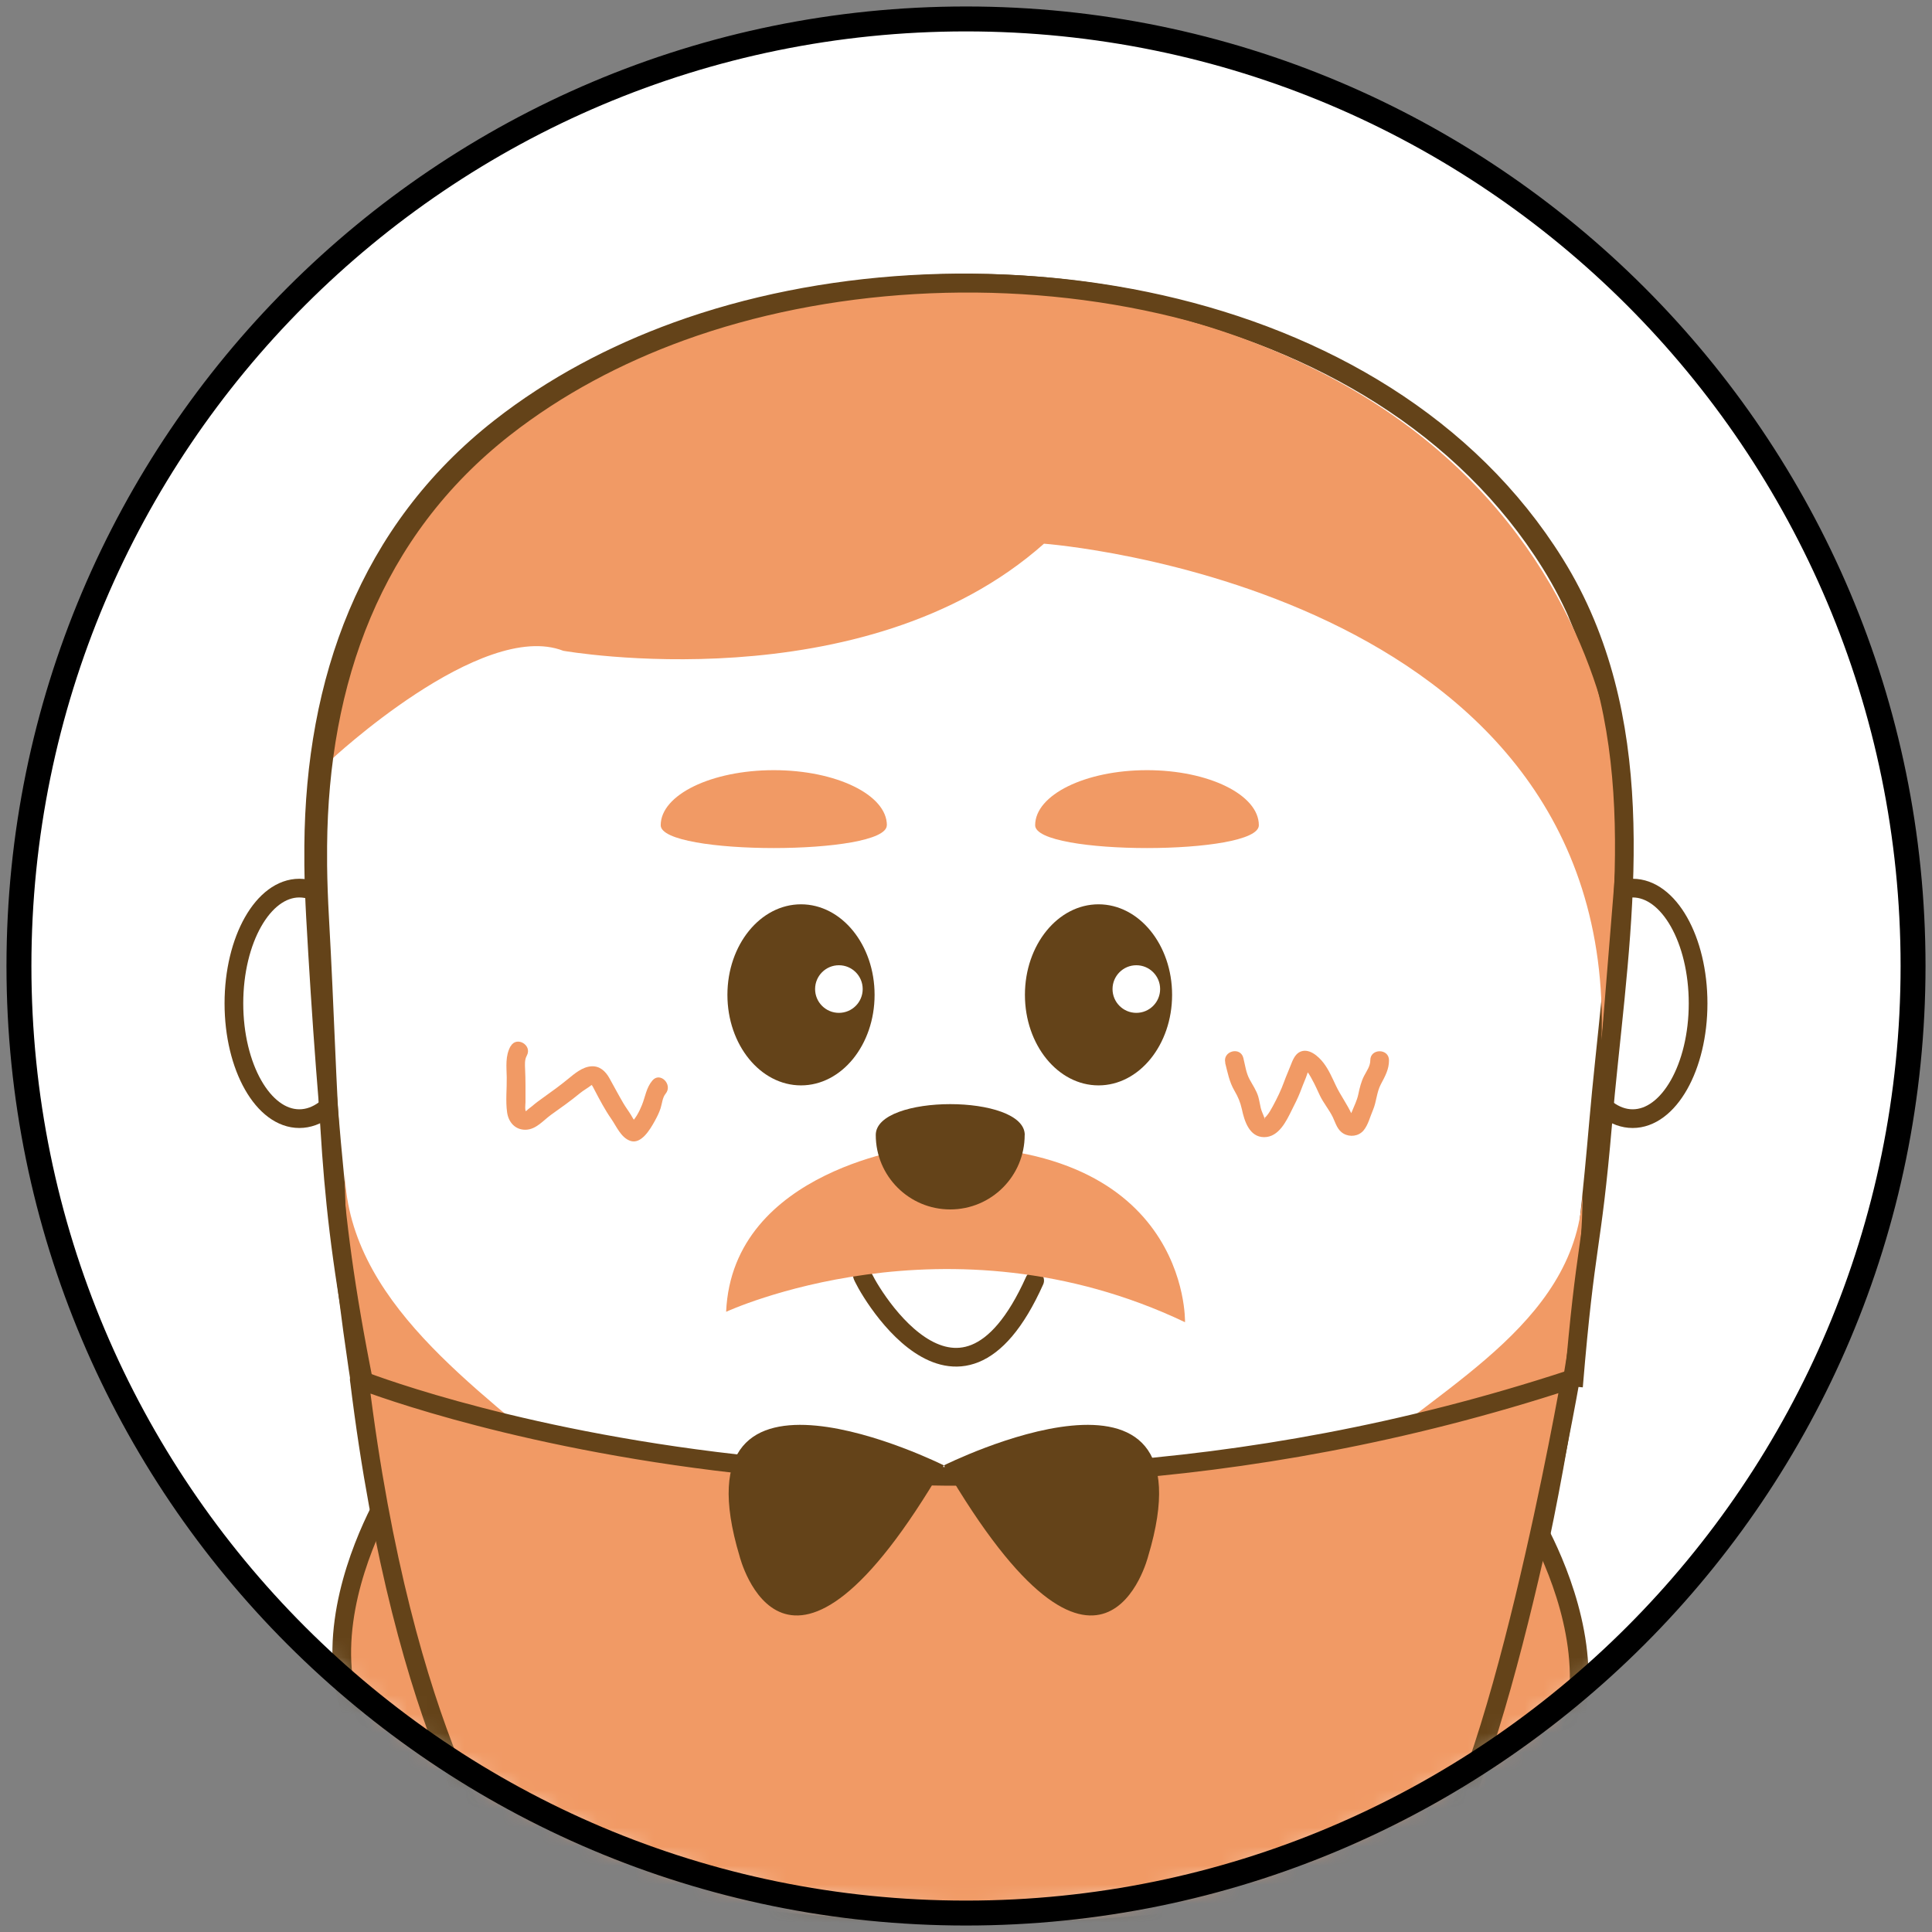 <svg width="102" height="102" viewBox="0 0 102 102" fill="none" xmlns="http://www.w3.org/2000/svg">
<rect x="0" y="0" width="102" height="102" fill="#808080" stroke="none"/>
<path d="M51 101C78.614 101 101 78.614 101 51C101 23.386 78.614 1 51 1C23.386 1 1 23.386 1 51C1 78.614 23.386 101 51 101Z" fill="white"/>
<mask id="mask0_2696_12632" style="mask-type:luminance" maskUnits="userSpaceOnUse" x="1" y="1" width="100" height="100">
<path d="M51 101C78.614 101 101 78.614 101 51C101 23.386 78.614 1 51 1C23.386 1 1 23.386 1 51C1 78.614 23.386 101 51 101Z" fill="white"/>
</mask>
<g mask="url(#mask0_2696_12632)">
<path d="M15.803 59.059C17.71 59.059 19.256 56.334 19.256 52.974C19.256 49.612 17.71 46.888 15.803 46.888C13.895 46.888 12.349 49.612 12.349 52.974C12.349 56.334 13.895 59.059 15.803 59.059Z" fill="white" stroke="#644319" stroke-width="0.987" stroke-miterlimit="10"/>
<path d="M86.197 59.059C88.105 59.059 89.651 56.334 89.651 52.974C89.651 49.612 88.105 46.888 86.197 46.888C84.29 46.888 82.743 49.612 82.743 52.974C82.743 56.334 84.29 59.059 86.197 59.059Z" fill="white" stroke="#644319" stroke-width="0.987" stroke-miterlimit="10"/>
<path d="M83.484 32.875C83.04 31.809 82.507 30.766 81.875 29.753C72.753 15.095 50.914 11.98 35.734 17.49C32.391 18.704 29.21 20.381 26.408 22.576C19.424 28.046 16.632 35.964 16.562 44.651C16.562 44.993 16.562 45.335 16.562 45.678C16.572 46.589 16.609 47.503 16.658 48.414C17.25 59.016 18.165 69.631 20.257 80.059C21.668 87.095 23.658 94.131 27.467 100.299C29.217 103.135 31.421 105.826 34.405 107.464C37.997 109.437 42.332 109.579 46.326 109.819C52.911 110.214 61.401 110.756 67.401 107.464C70.388 105.826 72.589 103.131 74.339 100.299C78.148 94.131 80.138 87.092 81.549 80.059C82.928 73.197 83.793 66.243 84.395 59.273C85.135 50.684 86.954 41.217 83.474 32.878L83.484 32.875Z" fill="white" stroke="#644319" stroke-width="0.987" stroke-miterlimit="10"/>
<path d="M54.651 43.569C54.651 45.174 66.461 45.174 66.461 43.569C66.461 41.964 63.816 40.661 60.556 40.661C57.296 40.661 54.651 41.964 54.651 43.569Z" fill="#F19A65"/>
<path d="M46.819 43.569C46.819 45.174 34.882 45.174 34.882 43.569C34.882 41.964 37.553 40.661 40.852 40.661C44.148 40.661 46.823 41.964 46.823 43.569H46.819Z" fill="#F19A65"/>
<path d="M57.996 57.303C60.142 57.303 61.881 55.163 61.881 52.523C61.881 49.883 60.142 47.743 57.996 47.743C55.851 47.743 54.111 49.883 54.111 52.523C54.111 55.163 55.851 57.303 57.996 57.303Z" fill="#644319"/>
<path d="M42.289 57.303C44.435 57.303 46.174 55.163 46.174 52.523C46.174 49.883 44.435 47.743 42.289 47.743C40.144 47.743 38.404 49.883 38.404 52.523C38.404 55.163 40.144 57.303 42.289 57.303Z" fill="#644319"/>
<path d="M26.957 55.23C26.667 55.753 26.743 56.309 26.753 56.882C26.763 57.487 26.687 58.125 26.773 58.727C26.845 59.247 27.2 59.658 27.756 59.645C28.312 59.632 28.694 59.138 29.111 58.842C29.618 58.48 30.125 58.125 30.605 57.727C30.796 57.569 31.013 57.454 31.207 57.303C31.322 57.214 31.266 57.309 31.22 57.257C31.296 57.342 31.342 57.464 31.398 57.562C31.664 58.069 31.944 58.602 32.273 59.072C32.549 59.47 32.776 60.046 33.263 60.227C33.848 60.444 34.329 59.615 34.559 59.201C34.681 58.98 34.796 58.757 34.875 58.513C34.954 58.27 34.973 57.944 35.138 57.747C35.542 57.263 34.848 56.559 34.44 57.049C34.115 57.437 34.075 57.888 33.891 58.342C33.756 58.678 33.519 59.161 33.204 59.352H33.7C33.513 59.253 33.421 59.043 33.315 58.868C33.187 58.658 33.036 58.461 32.911 58.247C32.654 57.809 32.417 57.358 32.171 56.918C31.967 56.553 31.661 56.266 31.217 56.296C30.746 56.329 30.338 56.678 29.99 56.964C29.582 57.299 29.157 57.608 28.727 57.914C28.5 58.076 28.279 58.237 28.069 58.418C27.993 58.483 27.898 58.539 27.829 58.612C27.7 58.743 27.697 58.586 27.782 58.72C27.697 58.586 27.74 58.336 27.743 58.191C27.746 57.901 27.743 57.612 27.743 57.319C27.743 57.026 27.736 56.74 27.723 56.451C27.713 56.207 27.69 55.951 27.812 55.733C28.118 55.178 27.269 54.678 26.96 55.237L26.957 55.23Z" fill="#F19A65"/>
<path d="M64.681 56.108C64.812 56.622 64.901 57.122 65.174 57.586C65.368 57.918 65.483 58.194 65.566 58.566C65.697 59.184 65.96 60.033 66.737 60.036C67.513 60.039 67.914 59.184 68.197 58.612C68.352 58.303 68.513 57.99 68.638 57.671C68.74 57.414 68.832 57.158 68.941 56.905C69.016 56.727 69.062 56.474 69.194 56.326L68.845 56.47C69.019 56.487 69.21 56.878 69.279 57.007C69.431 57.276 69.552 57.562 69.684 57.839C69.875 58.237 70.168 58.579 70.362 58.974C70.519 59.299 70.598 59.658 70.937 59.852C71.276 60.046 71.73 59.99 71.99 59.681C72.233 59.391 72.338 58.944 72.487 58.602C72.674 58.161 72.677 57.671 72.901 57.247C73.125 56.822 73.335 56.454 73.332 55.977C73.332 55.342 72.342 55.342 72.345 55.977C72.345 56.286 72.158 56.533 72.019 56.799C71.858 57.115 71.786 57.428 71.713 57.77C71.641 58.112 71.496 58.378 71.375 58.688C71.348 58.757 71.25 58.914 71.263 58.997L71.223 59.069L71.47 59.039C71.47 59.039 71.385 58.878 71.375 58.852C71.135 58.309 70.779 57.845 70.526 57.309C70.332 56.901 70.158 56.49 69.885 56.128C69.612 55.766 69.075 55.283 68.595 55.553C68.355 55.688 68.237 55.997 68.144 56.237C68.033 56.526 67.904 56.806 67.799 57.099C67.638 57.546 67.424 57.987 67.197 58.405C67.095 58.589 66.993 58.783 66.848 58.941C66.822 58.97 66.746 59.039 66.733 59.053C66.802 58.99 66.796 59.158 66.76 59.039C66.704 58.855 66.608 58.691 66.562 58.497C66.516 58.303 66.487 58.095 66.431 57.898C66.332 57.566 66.135 57.289 65.973 56.987C65.783 56.638 65.737 56.23 65.641 55.849C65.483 55.233 64.533 55.493 64.691 56.112L64.681 56.108Z" fill="#F19A65"/>
<path d="M44.29 53.474C44.984 53.474 45.546 52.911 45.546 52.217C45.546 51.523 44.984 50.96 44.29 50.96C43.596 50.96 43.033 51.523 43.033 52.217C43.033 52.911 43.596 53.474 44.29 53.474Z" fill="white"/>
<path d="M59.993 53.474C60.687 53.474 61.249 52.911 61.249 52.217C61.249 51.523 60.687 50.96 59.993 50.96C59.299 50.96 58.736 51.523 58.736 52.217C58.736 52.911 59.299 53.474 59.993 53.474Z" fill="white"/>
<path d="M45.517 67.296C45.576 67.651 50.543 76.72 54.625 67.608" stroke="#644319" stroke-width="0.987" stroke-miterlimit="10" stroke-linecap="round"/>
<path d="M48.527 60.549C48.527 60.549 38.665 61.691 38.336 69.257C38.336 69.257 50.014 63.829 62.563 69.806C62.563 69.806 62.826 59.898 48.527 60.549Z" fill="#F19A65"/>
<path d="M54.102 59.921C54.102 57.75 46.236 57.75 46.236 59.921C46.236 62.092 47.996 63.852 50.167 63.852C52.338 63.852 54.098 62.092 54.098 59.921H54.102Z" fill="#644319"/>
<path d="M17.447 40.145C17.447 40.145 25.414 32.681 29.737 34.358C29.737 34.358 45.585 37.168 55.118 28.704C55.118 28.704 85.375 30.934 84.552 54.947L85.539 42.776C85.539 42.776 85.335 15 46.395 14.816C46.395 14.816 18.763 17.776 17.447 40.145Z" fill="#F19A65"/>
<path d="M18.2 61.622C18.2 68.691 25.328 73.319 30.023 77.49C29.588 77.105 26.559 77.812 25.832 77.868C24.088 78 22.345 78.112 20.602 78.217C20.44 78.227 20.263 78.233 20.128 78.145C19.95 78.029 19.904 77.796 19.871 77.585C19.059 72.362 18.2 66.921 18.2 61.622Z" fill="#F19A65"/>
<path d="M83.566 62.513C83.566 69.582 76.343 72.99 71.648 77.161C72.083 76.776 75.112 77.483 75.839 77.539C77.583 77.671 79.326 77.783 81.07 77.888C81.231 77.898 81.408 77.904 81.543 77.816C81.721 77.7 81.767 77.467 81.8 77.256C82.655 71.75 83.563 67.493 83.563 62.513H83.566Z" fill="#F19A65"/>
<path d="M20.727 78.526C20.727 78.526 12.506 91.451 24.835 96.21L20.727 78.526Z" fill="#F19A65"/>
<path d="M20.727 78.526C20.727 78.526 12.506 91.451 24.835 96.21" stroke="#644319" stroke-width="0.987" stroke-miterlimit="10" stroke-linecap="round"/>
<path d="M80.691 79.842C80.691 79.842 88.911 92.766 76.582 97.526L80.691 79.842Z" fill="#F19A65"/>
<path d="M80.691 79.842C80.691 79.842 88.911 92.766 76.582 97.526" stroke="#644319" stroke-width="0.987" stroke-miterlimit="10" stroke-linecap="round"/>
<path d="M18.967 72.829C18.967 72.829 47.819 84.342 82.908 72.829C82.908 72.829 79.01 95.089 75.112 98.924C75.112 98.924 54.839 105.832 26.766 98.924C26.766 98.924 21.309 92.016 18.97 72.829H18.967Z" fill="#F19A65" stroke="#644319" stroke-width="0.987" stroke-linecap="round" stroke-linejoin="round"/>
<path d="M49.832 77.365C49.832 77.365 35.45 70.174 39.046 82.158C39.046 82.158 41.444 91.746 49.832 77.365Z" fill="#644319"/>
<path d="M49.832 77.365C49.832 77.365 64.214 70.174 60.618 82.158C60.618 82.158 58.22 91.746 49.832 77.365Z" fill="#644319"/>
<path d="M83.072 73.204C83.73 65.309 84.02 66.25 84.618 59.283C85.359 50.694 87.178 41.227 83.697 32.888C83.253 31.822 82.72 30.779 82.089 29.766C72.967 15.108 51.128 11.993 35.947 17.503C32.605 18.717 29.424 20.395 26.622 22.589C19.638 28.059 16.845 35.977 16.776 44.664C16.776 45.007 16.776 45.349 16.776 45.691C16.786 46.602 16.822 47.516 16.872 48.428C17.464 59.029 17.158 62.783 19.25 73.207" stroke="#644319" stroke-width="0.987" stroke-miterlimit="10"/>
</g>
<path d="M51 101C78.614 101 101 78.614 101 51C101 23.386 78.614 1 51 1C23.386 1 1 23.386 1 51C1 78.614 23.386 101 51 101Z" stroke="black" stroke-width="1.316" stroke-miterlimit="10"/>
</svg>
